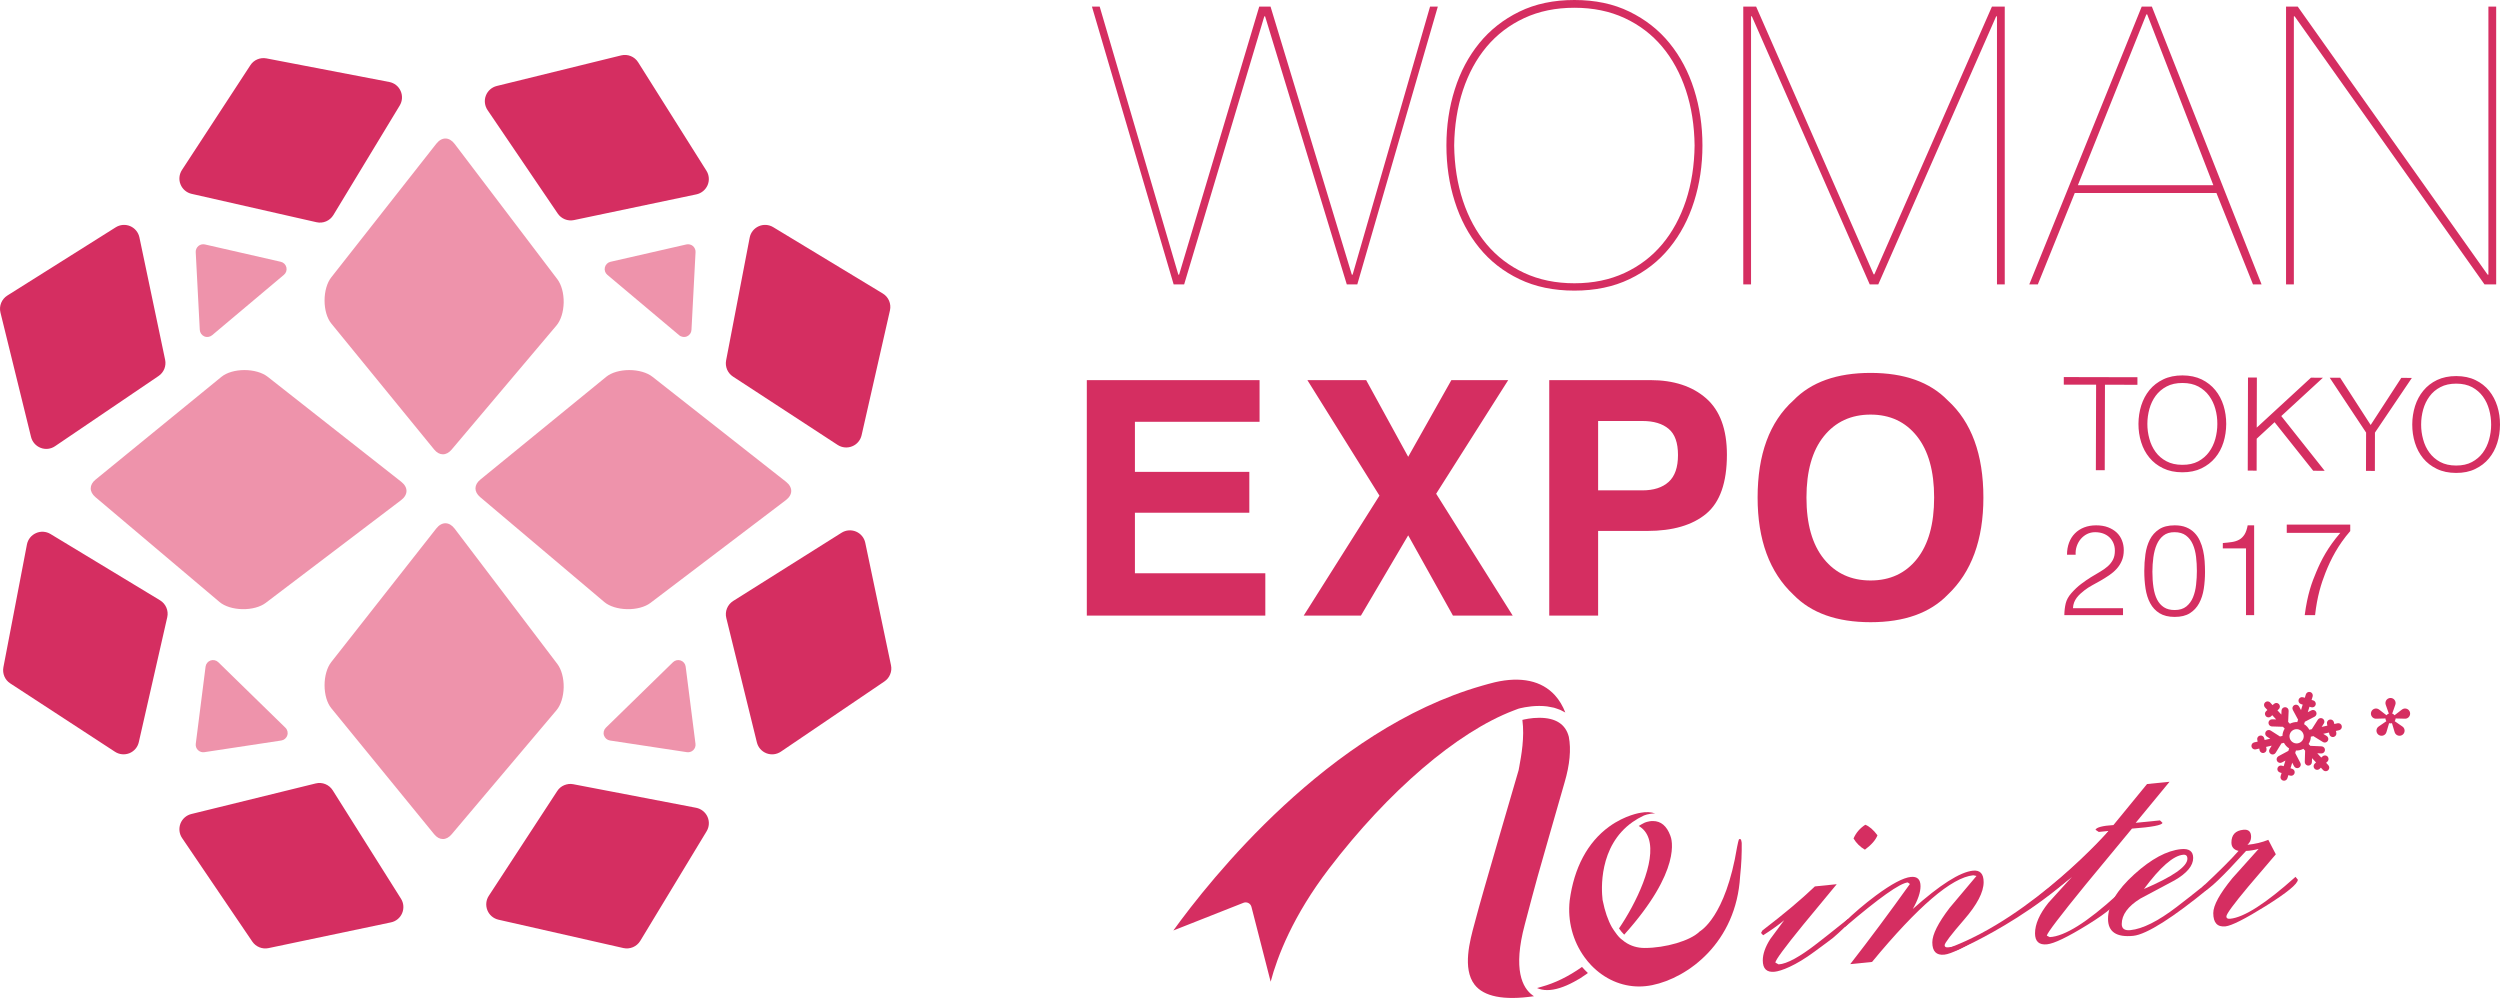 <svg version="1.1" xmlns="http://www.w3.org/2000/svg" xmlns:xlink="http://www.w3.org/1999/xlink" x="0px" y="0px" width="168.173px" height="67.131px" viewBox="0 0 168.173 67.131" xml:space="preserve"><g><path fill="#EE93AB" d="m14.269 22.55 4.829-4.062c.148-.122.212-.317.167-.504-.045-.187-.191-.332-.378-.374l-5.104-1.167c-.155-.034-.317.004-.436.105-.063.052-.113.122-.143.196-.028.067-.041.141-.038.217l.273 5.228c.01.191.127.361.302.438C13.918 22.703 14.122 22.673 14.269 22.55M19.198 48.952l-4.514-4.407c-.138-.133-.339-.177-.518-.116-.182.063-.312.223-.337.412l-.66 5.195c-.02.157.035.313.149.424.057.057.13.1.207.122.071.022.146.027.219.016l5.177-.785c.19-.028.346-.162.404-.344C19.387 49.286 19.337 49.086 19.198 48.952M45.686 22.55l-4.83-4.062c-.147-.122-.212-.317-.166-.504.046-.187.192-.332.379-.374l5.104-1.167c.154-.034.315.004.438.105.062.052.109.122.14.196.03.067.041.141.038.217l-.274 5.228c-.008.191-.124.361-.301.438C46.037 22.703 45.833 22.673 45.686 22.55M40.756 48.952l4.516-4.407c.137-.133.339-.177.518-.116.181.063.31.223.334.412l.661 5.195c.021.157-.035.313-.148.424-.057.057-.129.1-.208.122-.07.022-.143.027-.219.016l-5.177-.785c-.188-.028-.346-.162-.405-.344C40.568 49.286 40.619 49.086 40.756 48.952M37.494 18.785l-6.911-9.106c-.365-.478-.861-.483-1.234-.01l-7.064 8.987c-.285.36-.452.944-.452 1.562 0 .621.169 1.197.454 1.545l6.918 8.474c.175.215.379.323.583.324.205.002.409-.101.591-.315l7.057-8.354c.292-.344.469-.916.483-1.535C37.929 19.737 37.77 19.149 37.494 18.785M37.494 44.667l-6.911-9.106c-.365-.478-.861-.483-1.234-.011l-7.064 8.986C22 44.897 21.833 45.481 21.833 46.1c0 .619.169 1.196.454 1.542l6.918 8.475c.175.216.379.323.583.324.205.004.409-.102.591-.315l7.057-8.352c.292-.344.469-.918.483-1.536C37.929 45.62 37.77 45.032 37.494 44.667M43.759 40.554l9.106-6.911c.479-.365.482-.86.01-1.234l-8.986-7.064c-.359-.284-.943-.451-1.561-.451-.621 0-1.198.169-1.546.452l-8.472 6.917c-.216.176-.322.38-.326.584-.001.206.102.411.316.593l8.352 7.058c.343.29.916.468 1.537.48C42.808 40.99 43.397 40.832 43.759 40.554M17.876 40.554l9.107-6.911c.479-.365.483-.86.009-1.234l-8.986-7.064c-.36-.284-.944-.451-1.563-.451-.619 0-1.196.169-1.543.452l-8.472 6.917c-.217.176-.324.38-.326.584-.004.206.104.411.315.593l8.353 7.058c.344.29.917.468 1.535.48C16.925 40.99 17.513 40.832 17.876 40.554"/><path fill="#D52E61" d="m26.973 60.454-4.592-7.292c-.241-.383-.702-.571-1.144-.461l-8.366 2.057c-.335.082-.608.323-.733.644-.123.324-.082.688.111.972l4.723 6.965c.121.178.289.308.479.385.19.077.402.099.611.055l8.235-1.731c.338-.068.62-.3.755-.619C27.186 61.111 27.158 60.745 26.973 60.454M33.528 61.866l8.405 1.908c.443.101.9-.094 1.136-.48l4.464-7.374c.179-.293.201-.657.061-.973-.142-.317-.428-.541-.766-.608l-8.264-1.585c-.211-.042-.422-.013-.613.067-.188.079-.354.213-.468.395l-4.601 7.045c-.19.288-.224.652-.095.973C32.914 61.552 33.193 61.789 33.528 61.866M47.52 11.483 42.928 4.19c-.241-.385-.703-.572-1.145-.463l-8.366 2.057c-.335.083-.609.325-.733.646-.125.323-.08.685.111.972l4.724 6.964c.121.177.287.307.478.385.19.077.404.099.612.055l8.234-1.73c.34-.071.62-.305.757-.621C47.734 12.139 47.705 11.774 47.52 11.483M12.889 13.04l8.403 1.909c.443.101.9-.095 1.135-.484l4.464-7.37c.179-.296.201-.661.06-.974-.138-.316-.425-.543-.768-.607l-8.26-1.586c-.212-.04-.424-.015-.613.066-.189.079-.354.217-.468.395l-4.601 7.045c-.189.29-.226.654-.095.973C12.275 12.726 12.552 12.964 12.889 13.04M56.61 35.838l-7.29 4.59c-.386.244-.571.704-.462 1.145l2.057 8.369c.081.334.323.607.645.732.324.124.685.082.971-.112l6.965-4.723c.177-.119.311-.288.385-.479.078-.188.101-.401.055-.612l-1.73-8.235c-.069-.337-.302-.618-.62-.754C57.266 35.626 56.905 35.652 56.61 35.838M57.958 29.282l1.909-8.403c.099-.444-.094-.901-.482-1.135l-7.373-4.464c-.295-.179-.66-.201-.973-.061-.318.141-.545.427-.608.764l-1.587 8.265c-.039.211-.013.422.066.611.082.188.215.354.394.471l7.046 4.601c.29.188.654.223.971.093C57.644 29.897 57.881 29.617 57.958 29.282M7.784 15.291l-7.291 4.59c-.385.243-.571.705-.462 1.145l2.057 8.368c.083.335.324.608.646.732.322.126.684.084.969-.111l6.965-4.723c.178-.121.308-.288.386-.477.076-.191.098-.405.054-.613l-1.73-8.235c-.071-.338-.302-.619-.621-.756C8.441 15.078 8.076 15.107 7.784 15.291M9.338 49.921l1.913-8.403c.1-.44-.096-.9-.484-1.136l-7.37-4.46c-.295-.18-.662-.202-.975-.061C2.106 36 1.878 36.284 1.812 36.623l-1.584 8.266c-.039.21-.013.422.065.61.082.191.215.356.396.472l7.046 4.6c.288.19.651.224.973.096C9.026 50.537 9.264 50.259 9.338 49.921"/><g><g><g><path fill="#D52E61" d="M110.615 55.35c-.13.064-.256.134-.379.212.323.187.549.473.672.855.505 1.566-.855 4.354-1.998 6.036.104.15.211.289.329.401.006.007.015.011.022.018 3.898-4.347 3.198-6.428 3.102-6.656-.243-.657-.636-.986-1.173-.986C110.871 55.229 110.618 55.348 110.615 55.35zM102.571 62.191c.771-2.937.985-3.678 1.62-5.878.26-.899.589-2.04 1.056-3.677.352-1.193.447-2.224.287-3.069-.215-.85-.883-1.282-1.987-1.282-.127 0-.249.007-.365.016-.016.001-.033.002-.049.004-.107.01-.207.023-.297.037-.017.003-.033.005-.05.008-.084.013-.16.028-.221.041-.01.002-.018.004-.028.006-.055.012-.104.024-.128.03.156 1.177-.072 2.403-.212 3.163l-.04.216c-.035.128-2.543 8.664-2.868 9.951-.029.115-.065.245-.104.388-.307 1.125-.821 3.007.005 4.087.616.807 1.963 1.075 3.96.788.012-.001.026-.003.038-.005-.028-.018-.056-.037-.083-.057C102.413 66.46 101.759 65.23 102.571 62.191z"/><path fill="#D52E61" d="M101.821 47.796h.001l.106-.041c.073-.029.148-.058.219-.082.043-.013.654-.185 1.398-.185.18 0 .354.01.519.03.055.007.105.02.16.029.106.018.212.034.312.06.06.016.113.038.172.057.085.028.172.055.251.09.056.024.107.055.16.083.06.031.123.058.179.093-.173-.445-.407-.84-.699-1.16-.89-.979-2.278-1.28-4.038-.876-.289.07-.58.152-.871.235-.004.001-.007.002-.01.004C89.369 49.081 81.353 59.235 78.93 62.594l4.721-1.865c.047-.018.097-.027.146-.027.062 0 .124.014.181.043.102.052.176.145.205.256l1.293 5.038c.449-1.695 1.495-4.426 3.927-7.609C93.39 53.21 98.03 49.236 101.821 47.796L101.821 47.796zM117.15 56.618c-.033-.206-.073-.173-.146-.173-.056 0-.113.38-.15.522-.782 4.766-2.487 5.662-2.527 5.7-.622.621-2.301 1.102-3.693 1.102-.499 0-.944-.139-1.331-.406-.049-.033-.094-.074-.14-.112-.057-.046-.118-.085-.173-.138-.146-.141-.28-.316-.407-.505-.035-.054-.072-.106-.106-.163-.013-.023-.029-.041-.043-.065-.267-.474-.476-1.077-.618-1.793-.001-.004-.002-.009-.004-.015l-.01-.05c-.002-.013-.004-.026-.002-.039-.066-.566-.294-3.571 2.034-5.194.224-.157.465-.297.715-.415.015-.007.36-.165.797-.154-.267-.096-.604-.122-.967-.05-.023.004-1.045.145-2.139.94-1.444 1.051-2.359 2.768-2.649 4.967-.15 1.368.207 2.729 1.007 3.826.139.19.284.365.434.522.001.001.002.002.004.004.883.922 2.028 1.43 3.225 1.43.293 0 .589-.032.883-.091 2.395-.488 5.652-2.851 5.912-7.321.09-.833.118-1.578.108-2.242C117.157 56.672 117.154 56.643 117.15 56.618zM103.701 66.378c-.101.028-.204.065-.305.087.2.092.43.138.688.138h.001c.519 0 1.138-.201 1.792-.555.133-.069.268-.145.405-.229.006-.004.013-.008.02-.012.118-.073.237-.155.355-.239.028-.02.056-.037.084-.057l.074-.058c-.134-.126-.267-.263-.395-.408C105.502 65.694 104.591 66.134 103.701 66.378z"/></g><g><g><path fill="#D52E61" d="M123.555,59.479c-0.752,0.906-1.506,1.818-2.26,2.734c-1.229,1.509-1.853,2.356-1.87,2.539l0.221,0.121 c0.555-0.03,1.422-0.502,2.598-1.418c1.222-0.944,1.587-1.27,2.085-1.65l-0.048,0.389c-1.142,1.072-0.727,0.714-2.207,1.812 c-1.309,0.973-2.276,1.32-2.701,1.363c-0.529,0.052-0.792-0.201-0.792-0.764c0-0.433,0.169-0.913,0.506-1.441 c0.026-0.037,0.338-0.457,0.935-1.263c-0.363,0.305-0.835,0.643-1.416,1.013l-0.143-0.155l0.09-0.165 c1.447-1.106,2.624-2.096,3.533-2.966L123.555,59.479z M126.296,56.189c-0.121,0.316-0.402,0.638-0.844,0.968 c-0.321-0.183-0.575-0.435-0.766-0.753c0.163-0.38,0.428-0.688,0.791-0.924C125.746,55.582,126.019,55.819,126.296,56.189z"/><path fill="#D52E61" d="M133.518 62.879c-1.359.847-2.269 1.294-2.727 1.34-.538.054-.806-.222-.806-.828 0-.528.39-1.305 1.169-2.325.605-.712 1.208-1.425 1.804-2.143l-.221-.044c-1.446.146-3.714 2.089-6.806 5.829l-1.468.148c1.317-1.69 2.654-3.488 4.015-5.391l-.144-.104c-.529.046-1.931 1.041-4.209 2.983l-.143-.141.065-.137c.651-.637 1.363-1.245 2.143-1.826 1.056-.781 1.841-1.198 2.352-1.25.432-.044.65.165.65.624 0 .414-.174.925-.521 1.533 1.828-1.63 3.179-2.49 4.054-2.579.474-.048.713.21.713.772 0 .673-.438 1.514-1.313 2.523-.873 1.007-1.311 1.58-1.311 1.719 0 .112.078.16.234.144.624-.063 1.522-.215 2.694-1.121M136.544 61.121l-.116-.171.078-.164c2.458-1.91 4.242-3.54 5.35-4.89l-.674.068-.221-.147c.07-.164.472-.269 1.208-.316l2.26-2.76 1.513-.152-2.277 2.762 1.634-.164.169.164c-.027.158-.711.288-2.053.389-1.039 1.255-2.078 2.512-3.116 3.768-1.715 2.103-2.586 3.249-2.612 3.432l.195.098c1.005-.049 2.519-.999 4.546-2.848l.116.171c-.008.363-.713.98-2.117 1.848-1.342.829-2.252 1.266-2.727 1.314-.536.054-.806-.193-.806-.738 0-.615.299-1.298.896-2.05.528-.582 1.056-1.163 1.584-1.745C138.528 59.665 137.583 60.376 136.544 61.121z"/><path fill="#D52E61" d="M148.326,59.515l0.13,0.251l0.129-0.016c-2.364,1.943-4.178,3.111-5.079,3.202 c-1.133,0.114-1.701-0.267-1.701-1.141c0-0.935,0.594-1.939,1.78-3.01c1.134-1.024,2.177-1.584,3.13-1.68 c0.546-0.055,0.818,0.144,0.818,0.594c0,0.519-0.415,1.02-1.246,1.502c-0.772,0.406-1.542,0.818-2.312,1.233 c-0.833,0.516-1.247,1.087-1.247,1.71c0,0.311,0.194,0.449,0.584,0.409c0.823-0.083,1.86-0.603,3.111-1.559 C147.675,60.053,148.307,59.516,148.326,59.515z M144.222,59.802c1.948-0.837,2.922-1.514,2.922-2.035 c0-0.199-0.095-0.289-0.287-0.269C146.191,57.564,145.313,58.332,144.222,59.802z"/><path fill="#D52E61" d="M148.183 59.637c1.092-1.019 1.893-1.819 2.403-2.398-.319-.072-.48-.26-.48-.561 0-.52.268-.807.806-.861.346-.034.518.127.518.48 0 .208-.082.385-.246.532.519-.052.988-.165 1.403-.335l.506.974c-.615.722-1.229 1.44-1.843 2.161-.988 1.181-1.483 1.855-1.483 2.019 0 .122.088.173.261.155.936-.095 2.398-1.034 4.39-2.819l.156.193c-.01.286-.733.878-2.169 1.776-1.394.868-2.295 1.322-2.702 1.363-.545.055-.818-.243-.818-.892 0-.519.428-1.302 1.285-2.35.59-.657 1.178-1.314 1.767-1.97-.304.082-.584.128-.845.137-1.585 1.744-2.523 2.64-2.818 2.687l-.143-.168L148.183 59.637zM141.891 55.851c0 0-5.099 5.799-10.739 7.898 0 0 .436.223.496.172.059-.05 7.067-2.964 10.896-8.486l-.608.433"/></g></g><path fill="#D52E61" d="m156.625 51.474-.149-.161.087-.082c.098-.09.102-.241.013-.339-.09-.096-.243-.102-.339-.012l-.088.082-.268-.289.268.012c.132.005.245-.098.25-.229.006-.133-.096-.245-.229-.251l-.755-.033-.117-.126c.045-.072.083-.15.11-.235.026-.084.039-.171.041-.255l.167-.039.644.397c.018.011.037.019.056.026.101.03.215-.009.273-.104.071-.112.035-.261-.078-.33l-.229-.141.385-.088.027.117c.019.087.085.151.165.176.038.012.079.015.123.005.129-.031.21-.159.18-.288l-.028-.117.216-.049c.128-.029.208-.158.179-.288-.03-.128-.157-.21-.286-.179l-.215.049-.027-.117c-.029-.129-.157-.21-.286-.18-.13.029-.21.158-.18.288l.027.117-.385.088.145-.228c.072-.111.038-.26-.074-.33-.112-.071-.26-.039-.33.073l-.406.638-.168.038c-.079-.152-.199-.283-.35-.376l.051-.163.658-.341c.117-.061.162-.206.101-.324-.061-.117-.207-.163-.323-.101l-.239.123.115-.368.115.035c.126.039.26-.033.299-.158.039-.127-.032-.261-.157-.3l-.116-.035.071-.229c.039-.127-.033-.261-.158-.3-.127-.039-.26.032-.299.158l-.071.229-.115-.035c-.127-.039-.261.032-.3.158-.039.127.032.261.159.3l.115.035-.113.369-.128-.237c-.062-.117-.208-.161-.324-.098-.117.062-.161.207-.099.324l.352.654-.05.163c-.177-.009-.349.032-.5.113l-.117-.124.033-.741c.006-.133-.096-.244-.229-.25-.132-.006-.244.096-.25.228l-.011.269-.263-.283.088-.082c.098-.09.102-.241.013-.339-.09-.098-.241-.102-.339-.012l-.089.082-.162-.176c-.09-.098-.243-.102-.339-.013-.097.09-.102.243-.013.339l.165.177-.09.08c-.095.09-.102.241-.011.339.03.033.066.054.105.066.079.024.168.007.234-.052l.088-.083.263.283-.269-.007c-.132-.004-.243.1-.246.233-.005.11.068.205.168.237.021.006.041.01.065.01l.74.023.117.124c-.046.072-.083.15-.11.234-.026.085-.039.171-.041.256l-.166.038-.625-.399c-.112-.072-.261-.038-.332.073-.071.112-.039.26.073.332l.227.144-.377.087-.026-.117c-.03-.129-.158-.21-.288-.18-.129.029-.211.158-.18.287l.027.118-.234.052c-.129.031-.21.158-.18.288.021.087.084.151.165.176.038.012.08.015.123.005l.233-.054L152 50.468c.02.087.084.151.162.176.039.012.082.015.124.005.129-.031.208-.158.18-.288l-.027-.117.377-.085-.141.228c-.07.112-.035.261.078.33.018.011.037.02.056.026.101.031.215-.008.273-.104l.389-.632.168-.038c.079.152.198.283.349.375l-.051.166-.664.357c-.117.063-.161.208-.099.326.063.116.21.16.326.098l.238-.128-.117.377-.115-.034c-.127-.039-.261.032-.3.157-.039.127.033.261.16.3l.115.035-.065.211c-.039.126.032.261.157.299.127.039.261-.032.3-.158l.065-.21.116.035c.126.039.26-.032.299-.158.039-.127-.032-.261-.157-.3l-.116-.035.116-.377.124.239c.032.058.083.1.141.118.059.017.124.013.183-.017.117-.061.162-.205.101-.323l-.349-.671.051-.165c.177.007.349-.033.499-.115l.118.127-.023.755c-.002.111.069.206.169.237.02.006.041.01.063.011.133.004.244-.1.247-.233L155.529 51l.269.289-.089.081c-.096.091-.102.243-.011.34.028.032.065.054.104.066.079.024.168.006.234-.054l.088-.082.149.161c.03.032.067.054.106.066.079.024.169.007.234-.054C156.709 51.723 156.715 51.572 156.625 51.474zM154.35 49.988c-.252-.078-.395-.348-.317-.6.078-.252.346-.395.6-.317.252.078.395.346.317.6C154.872 49.923 154.602 50.066 154.35 49.988zM162.11 47.897c-.058-.179-.251-.278-.432-.219-.038.012-.071.032-.101.056l-.001-.002c-.152.118-.344.265-.497.382-.04-.051-.094-.091-.157-.113.065-.183.145-.41.208-.591h-.001c.013-.037.021-.074.021-.115 0-.189-.152-.343-.341-.343-.19 0-.343.154-.343.343 0 .04.007.078.021.115h-.001c.063.182.144.408.208.591-.062.022-.117.062-.157.113-.152-.117-.344-.263-.497-.382v.001c-.031-.023-.065-.043-.102-.055-.18-.059-.373.04-.432.219-.058.18.04.373.219.433.039.012.077.016.116.015l-.001.001c.193-.005.434-.011.627-.016.002.068.023.132.06.185-.158.11-.357.245-.516.355l.001.001c-.032.022-.061.048-.084.079-.111.154-.077.368.076.479.154.111.367.077.479-.076.023-.033.039-.068.049-.105l.002.001c.055-.185.123-.417.178-.602.032.009.063.016.098.016.033 0 .066-.007.096-.016.055.185.124.417.179.602v-.001c.012.037.027.072.051.105.111.152.326.187.478.076.154-.111.187-.326.076-.479-.023-.032-.052-.057-.084-.079l.001-.001c-.158-.11-.356-.245-.516-.355.037-.054.057-.117.06-.185.193.005.434.011.627.016v-.001c.038.001.076-.002.115-.015C162.071 48.27 162.169 48.078 162.11 47.897z"/></g><g><path fill="#D52E61" d="M96.721.444 91.304 19.131 90.597 19.131 85.101 1.097 85.049 1.097 79.657 19.131 78.95 19.131 73.454.444 73.975.444 79.266 18.477 79.317 18.477 84.708.444 85.468.444 90.937 18.477 90.989 18.477 96.199.444zM97.861 6.019c.374-1.187.925-2.225 1.65-3.115.723-.89 1.624-1.597 2.694-2.12C103.278.26 104.513 0 105.909 0c1.396 0 2.631.26 3.702.784 1.074.523 1.975 1.23 2.697 2.12.724.89 1.275 1.928 1.651 3.115.376 1.186.563 2.443.563 3.767 0 1.329-.188 2.583-.563 3.77-.375 1.188-.927 2.225-1.651 3.115-.722.891-1.623 1.594-2.697 2.107-1.071.514-2.306.772-3.702.772-1.396 0-2.631-.257-3.704-.772-1.071-.513-1.971-1.216-2.694-2.107-.724-.89-1.275-1.928-1.65-3.115-.377-1.186-.562-2.441-.562-3.77C97.299 8.463 97.484 7.206 97.861 6.019M98.41 13.504c.377 1.134.908 2.113 1.597 2.932.691.821 1.531 1.462 2.526 1.924.994.462 2.12.695 3.376.695 1.257 0 2.381-.233 3.378-.695.994-.462 1.835-1.103 2.525-1.924.688-.819 1.219-1.798 1.597-2.932.374-1.134.569-2.373.585-3.717-.016-1.341-.211-2.581-.585-3.715-.378-1.134-.91-2.113-1.597-2.932-.69-.821-1.531-1.461-2.525-1.924-.997-.462-2.121-.694-3.378-.694-1.256 0-2.382.232-3.376.694-.995.463-1.835 1.103-2.526 1.924-.689.819-1.22 1.798-1.597 2.932-.374 1.134-.571 2.374-.589 3.715C97.839 11.132 98.035 12.37 98.41 13.504M134.858.444 134.858 19.131 134.335 19.131 134.335 1.097 134.281 1.097 126.35 19.131 125.775 19.131 117.845 1.097 117.791 1.097 117.791 19.131 117.268 19.131 117.268.444 118.133.444 126.037 18.452 126.089 18.452 133.996.444zM137.083 19.131h-.575l7.563-18.687h.683l7.38 18.687h-.577l-2.46-6.15h-9.528L137.083 19.131zM144.439.968h-.055l-4.606 11.489h9.111L144.439.968zM154.567.444 167.341 18.477 167.393 18.477 167.393.444 167.916.444 167.916 19.131 167.131 19.131 154.358 1.097 154.306 1.097 154.306 19.131 153.78 19.131 153.78.444z"/></g><g><g><path fill="#D52E61" d="M84.73 28.375 76.345 28.375 76.345 31.74 84.041 31.74 84.041 34.492 76.345 34.492 76.345 38.565 85.117 38.565 85.117 41.412 73.109 41.412 73.109 25.57 84.73 25.57zM91.548 41.412 87.699 41.412 92.795 33.341 87.946 25.57 91.901 25.57 94.728 30.729 97.633 25.57 101.456 25.57 96.609 33.213 101.759 41.412 97.739 41.412 94.728 36.012zM114.779 34.555c-.929.774-2.256 1.161-3.976 1.161h-3.299v5.696h-3.288V25.57h6.802c1.569 0 2.82.41 3.752 1.225.931.818 1.398 2.081 1.398 3.794C116.167 32.459 115.704 33.781 114.779 34.555M112.248 28.848c-.417-.351-1.005-.528-1.761-.528h-2.983v4.666h2.983c.756 0 1.344-.19 1.761-.568.423-.382.629-.985.629-1.809C112.877 29.786 112.671 29.199 112.248 28.848M131.023 40.005c-1.196 1.233-2.927 1.85-5.19 1.85-2.267 0-3.997-.617-5.193-1.85-1.607-1.512-2.407-3.689-2.407-6.535 0-2.903.8-5.082 2.407-6.535 1.196-1.234 2.926-1.85 5.193-1.85 2.263 0 3.994.616 5.19 1.85 1.598 1.453 2.398 3.632 2.398 6.535C133.421 36.316 132.621 38.493 131.023 40.005M128.953 37.598c.771-.968 1.155-2.345 1.155-4.128 0-1.776-.384-3.152-1.155-4.122-.769-.972-1.811-1.458-3.121-1.458-1.312 0-2.36.485-3.141 1.453-.78.967-1.172 2.343-1.172 4.127 0 1.784.391 3.16 1.172 4.128.78.967 1.829 1.45 3.141 1.45C127.143 39.048 128.184 38.565 128.953 37.598"/></g><g><g><path fill="#D52E61" d="M143.783 25.376 143.783 25.885 141.599 25.88 141.584 31.632 140.987 31.631 141.003 25.878 138.829 25.874 138.83 25.365zM144.041 27.272c.126-.391.309-.738.555-1.038.246-.299.554-.537.927-.715.371-.179.805-.266 1.294-.266.492.002.921.094 1.29.271.366.181.674.422.918.723.245.301.428.647.551 1.041.12.391.181.803.18 1.235-.003.432-.063.844-.187 1.238-.124.391-.308.736-.556 1.033-.247.297-.554.533-.922.712-.368.178-.799.267-1.29.265-.492-.001-.923-.091-1.293-.272-.371-.178-.679-.419-.922-.718-.247-.298-.429-.643-.551-1.034-.123-.393-.184-.805-.182-1.237C143.855 28.076 143.918 27.664 144.041 27.272M144.586 29.514c.088.331.228.627.418.887.188.26.433.471.732.628.297.159.653.239 1.067.239.416.002.771-.075 1.067-.232.295-.16.538-.368.728-.627.191-.258.332-.554.425-.885.089-.329.135-.663.135-1.003.002-.346-.04-.681-.132-1.009-.089-.327-.229-.621-.418-.882-.188-.26-.433-.469-.725-.629-.296-.157-.651-.238-1.066-.238-.414-.002-.772.076-1.071.235-.298.157-.543.365-.733.623-.191.26-.332.555-.422.881-.091.327-.139.663-.139 1.008C144.449 28.849 144.495 29.184 144.586 29.514M151.818 25.396 151.809 28.766 155.456 25.407 156.262 25.409 153.46 27.988 156.379 31.671 155.608 31.667 153.009 28.401 151.806 29.512 151.802 31.66 151.204 31.658 151.221 25.395zM156.718 25.41 157.422 25.412 159.473 28.589 161.533 25.42 162.244 25.422 159.761 29.101 159.756 31.678 159.158 31.676 159.165 29.098zM162.458 27.317c.124-.393.31-.737.557-1.036.246-.302.555-.541.925-.719.372-.176.804-.264 1.294-.264.492.002.922.092 1.29.272.367.177.674.419.919.719.245.304.427.65.55 1.041.122.392.184.804.18 1.237 0 .433-.063.845-.187 1.238-.124.39-.309.733-.556 1.031-.247.299-.555.535-.925.712-.365.18-.797.267-1.287.265-.49 0-.922-.091-1.292-.271-.372-.179-.679-.418-.923-.715-.246-.299-.428-.646-.551-1.038-.122-.391-.182-.803-.181-1.237C162.271 28.121 162.336 27.71 162.458 27.317M163.003 29.559c.089.332.228.628.419.887.19.261.432.471.73.632.297.158.654.238 1.067.238.414.002.772-.077 1.066-.235.296-.158.54-.366.73-.625.191-.26.331-.555.424-.885.09-.33.138-.666.138-1.003 0-.346-.044-.682-.135-1.01-.09-.329-.228-.622-.418-.883-.19-.259-.431-.469-.726-.63-.296-.157-.649-.237-1.066-.238-.416 0-.772.077-1.07.236-.299.155-.543.364-.733.625-.19.258-.332.552-.424.88-.09.326-.137.663-.137 1.007C162.866 28.894 162.911 29.23 163.003 29.559"/></g><g><g><path fill="#D52E61" d="M139.046 37.318c0-.297.046-.567.137-.81.091-.244.222-.452.394-.625.17-.174.379-.309.621-.404.242-.093.512-.14.808-.14.303 0 .571.043.802.132.23.089.425.207.582.355.158.15.276.327.355.532.081.205.12.422.12.65 0 .269-.044.507-.132.711-.089.207-.205.39-.352.55-.145.16-.311.302-.497.427-.186.126-.375.244-.57.357-.195.11-.385.217-.574.319-.188.104-.356.211-.505.326-.098.074-.191.154-.282.235-.091.084-.174.174-.249.271-.073.097-.135.205-.18.321-.046.118-.071.248-.077.39h3.367v.463h-3.948c.005-.291.037-.554.093-.788.057-.235.183-.464.377-.686.212-.24.429-.445.655-.617.226-.171.447-.324.663-.458.217-.134.422-.257.618-.368.193-.113.366-.233.514-.365.148-.13.265-.279.351-.445.087-.166.129-.368.129-.608 0-.194-.035-.368-.104-.523-.069-.154-.162-.285-.281-.394-.122-.108-.262-.189-.421-.244-.16-.055-.335-.082-.523-.082-.199 0-.38.042-.544.124-.162.083-.302.194-.419.33-.116.137-.207.298-.27.48-.063.183-.089.377-.077.583H139.046zM146.291 35.339c.297 0 .554.043.771.132.218.089.402.21.553.365.151.153.274.333.368.54.095.204.167.422.218.654.052.231.087.47.103.715.016.247.026.486.026.72 0 .399-.028.783-.085 1.149-.057.365-.162.688-.313.967-.151.281-.359.503-.621.669-.263.166-.604.249-1.02.249-.417 0-.758-.084-1.024-.249-.266-.166-.474-.39-.625-.673-.152-.282-.255-.61-.313-.984-.057-.374-.085-.77-.085-1.187 0-.382.026-.757.077-1.122.051-.365.15-.693.296-.981.146-.288.353-.521.622-.697C145.506 35.427 145.858 35.339 146.291 35.339zM147.782 38.406c0-.326-.018-.644-.056-.957-.037-.31-.11-.589-.219-.835-.107-.245-.262-.443-.458-.591-.198-.148-.456-.224-.776-.224-.302 0-.549.077-.741.228-.191.151-.341.352-.45.603-.109.253-.183.538-.227.858-.042.319-.065.646-.065.976 0 .39.025.742.074 1.059.048.316.129.586.244.81.113.221.267.395.458.518.19.123.432.185.723.185.326 0 .586-.08.785-.24.197-.162.347-.367.449-.618.103-.251.172-.534.206-.848C147.765 39.017 147.782 38.708 147.782 38.406zM151.087 36.889h-1.56V36.53c.229-.018.435-.041.621-.069.185-.028.349-.084.49-.163.139-.08.256-.196.351-.347.093-.151.163-.355.21-.611h.435v6.039h-.547V36.889z"/></g></g></g><g><path fill="#D52E61" d="M153.828,35.29h4.271v0.435c-0.817,0.939-1.305,1.887-1.67,2.809c-0.278,0.705-0.557,1.583-0.696,2.844 h-0.696c0.183-1.417,0.487-2.218,0.774-2.896c0.339-0.809,0.766-1.644,1.618-2.635h-3.601V35.29z"/></g></g></g></g></svg>